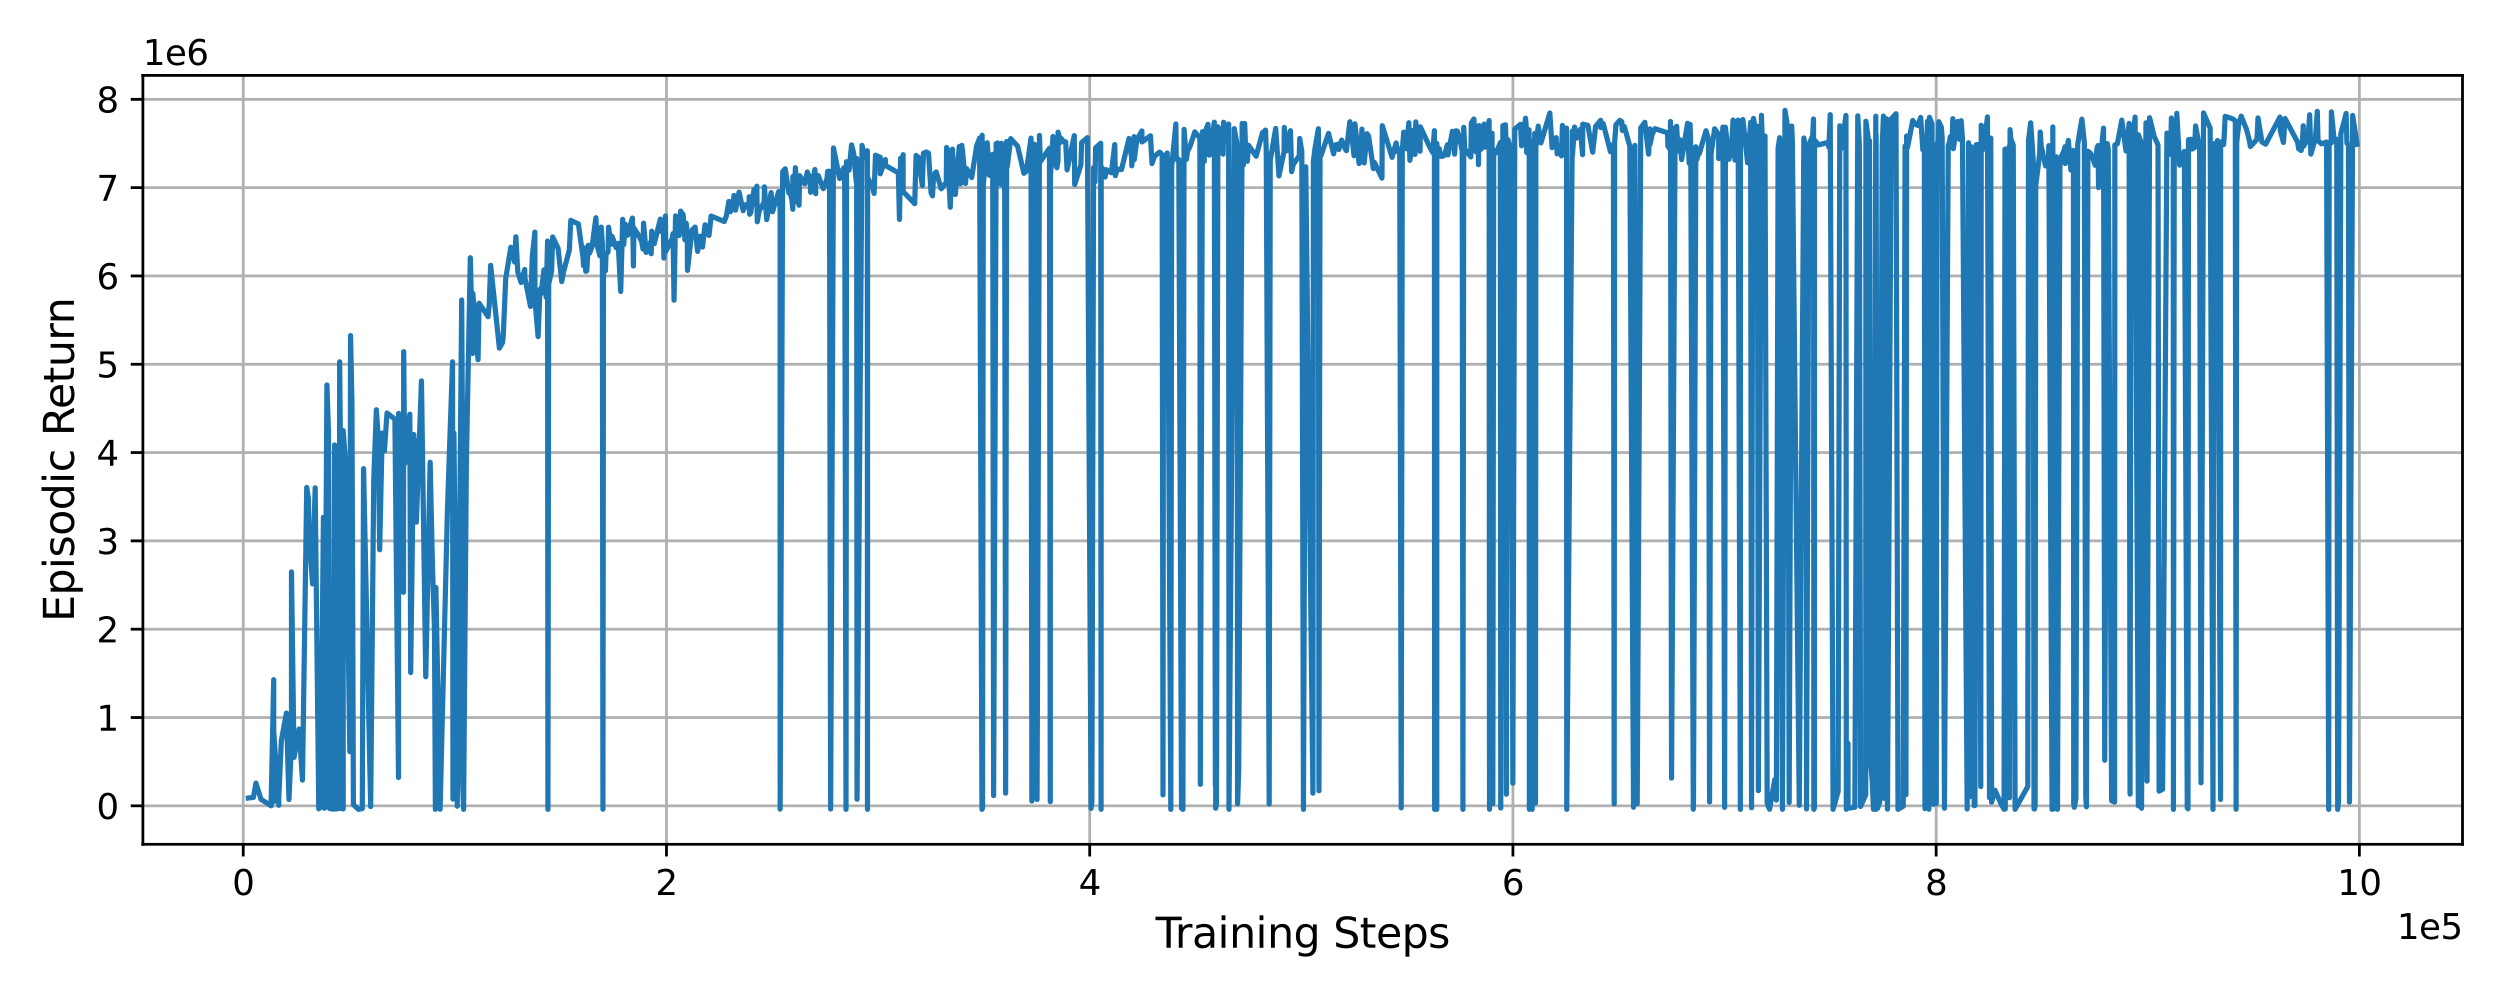 <?xml version="1.0" encoding="utf-8" standalone="no"?>
<!DOCTYPE svg PUBLIC "-//W3C//DTD SVG 1.1//EN"
  "http://www.w3.org/Graphics/SVG/1.1/DTD/svg11.dtd">
<svg xmlns:xlink="http://www.w3.org/1999/xlink" width="720pt" height="288pt" viewBox="0 0 720 288" xmlns="http://www.w3.org/2000/svg" version="1.1">
 <defs>
  <style type="text/css">*{stroke-linejoin: round; stroke-linecap: butt}</style>
 </defs>
 <g id="figure_1">
  <g id="patch_1">
   <path d="M 0 288 
L 720 288 
L 720 0 
L 0 0 
z
" style="fill: #ffffff"/>
  </g>
  <g id="axes_1">
   <g id="patch_2">
    <path d="M 41.15 243.16 
L 709.2 243.16 
L 709.2 21.72 
L 41.15 21.72 
z
" style="fill: #ffffff"/>
   </g>
   <g id="matplotlib.axis_1">
    <g id="xtick_1">
     <g id="line2d_1">
      <path d="M 70.053 243.16 
L 70.053 21.72 
" clip-path="url(#pa8c08e2093)" style="fill: none; stroke: #b0b0b0; stroke-width: 0.8; stroke-linecap: square"/>
     </g>
     <g id="line2d_2">
      <defs>
       <path id="m825878f107" d="M 0 0 
L 0 3.5 
" style="stroke: #000000; stroke-width: 0.8"/>
      </defs>
      <g>
       <use xlink:href="#m825878f107" x="70.053" y="243.16" style="stroke: #000000; stroke-width: 0.8"/>
      </g>
     </g>
     <g id="text_1">
      <!-- 0 -->
      <g transform="translate(66.872 257.758) scale(0.1 -0.1)">
       <defs>
        <path id="DejaVuSans-30" d="M 2034 4250 
Q 1547 4250 1301 3770 
Q 1056 3291 1056 2328 
Q 1056 1369 1301 889 
Q 1547 409 2034 409 
Q 2525 409 2770 889 
Q 3016 1369 3016 2328 
Q 3016 3291 2770 3770 
Q 2525 4250 2034 4250 
z
M 2034 4750 
Q 2819 4750 3233 4129 
Q 3647 3509 3647 2328 
Q 3647 1150 3233 529 
Q 2819 -91 2034 -91 
Q 1250 -91 836 529 
Q 422 1150 422 2328 
Q 422 3509 836 4129 
Q 1250 4750 2034 4750 
z
" transform="scale(0.016)"/>
       </defs>
       <use xlink:href="#DejaVuSans-30"/>
      </g>
     </g>
    </g>
    <g id="xtick_2">
     <g id="line2d_3">
      <path d="M 191.943 243.16 
L 191.943 21.72 
" clip-path="url(#pa8c08e2093)" style="fill: none; stroke: #b0b0b0; stroke-width: 0.8; stroke-linecap: square"/>
     </g>
     <g id="line2d_4">
      <g>
       <use xlink:href="#m825878f107" x="191.943" y="243.16" style="stroke: #000000; stroke-width: 0.8"/>
      </g>
     </g>
     <g id="text_2">
      <!-- 2 -->
      <g transform="translate(188.761 257.758) scale(0.1 -0.1)">
       <defs>
        <path id="DejaVuSans-32" d="M 1228 531 
L 3431 531 
L 3431 0 
L 469 0 
L 469 531 
Q 828 903 1448 1529 
Q 2069 2156 2228 2338 
Q 2531 2678 2651 2914 
Q 2772 3150 2772 3378 
Q 2772 3750 2511 3984 
Q 2250 4219 1831 4219 
Q 1534 4219 1204 4116 
Q 875 4013 500 3803 
L 500 4441 
Q 881 4594 1212 4672 
Q 1544 4750 1819 4750 
Q 2544 4750 2975 4387 
Q 3406 4025 3406 3419 
Q 3406 3131 3298 2873 
Q 3191 2616 2906 2266 
Q 2828 2175 2409 1742 
Q 1991 1309 1228 531 
z
" transform="scale(0.016)"/>
       </defs>
       <use xlink:href="#DejaVuSans-32"/>
      </g>
     </g>
    </g>
    <g id="xtick_3">
     <g id="line2d_5">
      <path d="M 313.832 243.16 
L 313.832 21.72 
" clip-path="url(#pa8c08e2093)" style="fill: none; stroke: #b0b0b0; stroke-width: 0.8; stroke-linecap: square"/>
     </g>
     <g id="line2d_6">
      <g>
       <use xlink:href="#m825878f107" x="313.832" y="243.16" style="stroke: #000000; stroke-width: 0.8"/>
      </g>
     </g>
     <g id="text_3">
      <!-- 4 -->
      <g transform="translate(310.651 257.758) scale(0.1 -0.1)">
       <defs>
        <path id="DejaVuSans-34" d="M 2419 4116 
L 825 1625 
L 2419 1625 
L 2419 4116 
z
M 2253 4666 
L 3047 4666 
L 3047 1625 
L 3713 1625 
L 3713 1100 
L 3047 1100 
L 3047 0 
L 2419 0 
L 2419 1100 
L 313 1100 
L 313 1709 
L 2253 4666 
z
" transform="scale(0.016)"/>
       </defs>
       <use xlink:href="#DejaVuSans-34"/>
      </g>
     </g>
    </g>
    <g id="xtick_4">
     <g id="line2d_7">
      <path d="M 435.721 243.16 
L 435.721 21.72 
" clip-path="url(#pa8c08e2093)" style="fill: none; stroke: #b0b0b0; stroke-width: 0.8; stroke-linecap: square"/>
     </g>
     <g id="line2d_8">
      <g>
       <use xlink:href="#m825878f107" x="435.721" y="243.16" style="stroke: #000000; stroke-width: 0.8"/>
      </g>
     </g>
     <g id="text_4">
      <!-- 6 -->
      <g transform="translate(432.54 257.758) scale(0.1 -0.1)">
       <defs>
        <path id="DejaVuSans-36" d="M 2113 2584 
Q 1688 2584 1439 2293 
Q 1191 2003 1191 1497 
Q 1191 994 1439 701 
Q 1688 409 2113 409 
Q 2538 409 2786 701 
Q 3034 994 3034 1497 
Q 3034 2003 2786 2293 
Q 2538 2584 2113 2584 
z
M 3366 4563 
L 3366 3988 
Q 3128 4100 2886 4159 
Q 2644 4219 2406 4219 
Q 1781 4219 1451 3797 
Q 1122 3375 1075 2522 
Q 1259 2794 1537 2939 
Q 1816 3084 2150 3084 
Q 2853 3084 3261 2657 
Q 3669 2231 3669 1497 
Q 3669 778 3244 343 
Q 2819 -91 2113 -91 
Q 1303 -91 875 529 
Q 447 1150 447 2328 
Q 447 3434 972 4092 
Q 1497 4750 2381 4750 
Q 2619 4750 2861 4703 
Q 3103 4656 3366 4563 
z
" transform="scale(0.016)"/>
       </defs>
       <use xlink:href="#DejaVuSans-36"/>
      </g>
     </g>
    </g>
    <g id="xtick_5">
     <g id="line2d_9">
      <path d="M 557.61 243.16 
L 557.61 21.72 
" clip-path="url(#pa8c08e2093)" style="fill: none; stroke: #b0b0b0; stroke-width: 0.8; stroke-linecap: square"/>
     </g>
     <g id="line2d_10">
      <g>
       <use xlink:href="#m825878f107" x="557.61" y="243.16" style="stroke: #000000; stroke-width: 0.8"/>
      </g>
     </g>
     <g id="text_5">
      <!-- 8 -->
      <g transform="translate(554.429 257.758) scale(0.1 -0.1)">
       <defs>
        <path id="DejaVuSans-38" d="M 2034 2216 
Q 1584 2216 1326 1975 
Q 1069 1734 1069 1313 
Q 1069 891 1326 650 
Q 1584 409 2034 409 
Q 2484 409 2743 651 
Q 3003 894 3003 1313 
Q 3003 1734 2745 1975 
Q 2488 2216 2034 2216 
z
M 1403 2484 
Q 997 2584 770 2862 
Q 544 3141 544 3541 
Q 544 4100 942 4425 
Q 1341 4750 2034 4750 
Q 2731 4750 3128 4425 
Q 3525 4100 3525 3541 
Q 3525 3141 3298 2862 
Q 3072 2584 2669 2484 
Q 3125 2378 3379 2068 
Q 3634 1759 3634 1313 
Q 3634 634 3220 271 
Q 2806 -91 2034 -91 
Q 1263 -91 848 271 
Q 434 634 434 1313 
Q 434 1759 690 2068 
Q 947 2378 1403 2484 
z
M 1172 3481 
Q 1172 3119 1398 2916 
Q 1625 2713 2034 2713 
Q 2441 2713 2670 2916 
Q 2900 3119 2900 3481 
Q 2900 3844 2670 4047 
Q 2441 4250 2034 4250 
Q 1625 4250 1398 4047 
Q 1172 3844 1172 3481 
z
" transform="scale(0.016)"/>
       </defs>
       <use xlink:href="#DejaVuSans-38"/>
      </g>
     </g>
    </g>
    <g id="xtick_6">
     <g id="line2d_11">
      <path d="M 679.5 243.16 
L 679.5 21.72 
" clip-path="url(#pa8c08e2093)" style="fill: none; stroke: #b0b0b0; stroke-width: 0.8; stroke-linecap: square"/>
     </g>
     <g id="line2d_12">
      <g>
       <use xlink:href="#m825878f107" x="679.5" y="243.16" style="stroke: #000000; stroke-width: 0.8"/>
      </g>
     </g>
     <g id="text_6">
      <!-- 10 -->
      <g transform="translate(673.137 257.758) scale(0.1 -0.1)">
       <defs>
        <path id="DejaVuSans-31" d="M 794 531 
L 1825 531 
L 1825 4091 
L 703 3866 
L 703 4441 
L 1819 4666 
L 2450 4666 
L 2450 531 
L 3481 531 
L 3481 0 
L 794 0 
L 794 531 
z
" transform="scale(0.016)"/>
       </defs>
       <use xlink:href="#DejaVuSans-31"/>
       <use xlink:href="#DejaVuSans-30" x="63.623"/>
      </g>
     </g>
    </g>
    <g id="text_7">
     <!-- Training Steps -->
     <g transform="translate(332.809 272.956) scale(0.12 -0.12)">
      <defs>
       <path id="DejaVuSans-54" d="M -19 4666 
L 3928 4666 
L 3928 4134 
L 2272 4134 
L 2272 0 
L 1638 0 
L 1638 4134 
L -19 4134 
L -19 4666 
z
" transform="scale(0.016)"/>
       <path id="DejaVuSans-72" d="M 2631 2963 
Q 2534 3019 2420 3045 
Q 2306 3072 2169 3072 
Q 1681 3072 1420 2755 
Q 1159 2438 1159 1844 
L 1159 0 
L 581 0 
L 581 3500 
L 1159 3500 
L 1159 2956 
Q 1341 3275 1631 3429 
Q 1922 3584 2338 3584 
Q 2397 3584 2469 3576 
Q 2541 3569 2628 3553 
L 2631 2963 
z
" transform="scale(0.016)"/>
       <path id="DejaVuSans-61" d="M 2194 1759 
Q 1497 1759 1228 1600 
Q 959 1441 959 1056 
Q 959 750 1161 570 
Q 1363 391 1709 391 
Q 2188 391 2477 730 
Q 2766 1069 2766 1631 
L 2766 1759 
L 2194 1759 
z
M 3341 1997 
L 3341 0 
L 2766 0 
L 2766 531 
Q 2569 213 2275 61 
Q 1981 -91 1556 -91 
Q 1019 -91 701 211 
Q 384 513 384 1019 
Q 384 1609 779 1909 
Q 1175 2209 1959 2209 
L 2766 2209 
L 2766 2266 
Q 2766 2663 2505 2880 
Q 2244 3097 1772 3097 
Q 1472 3097 1187 3025 
Q 903 2953 641 2809 
L 641 3341 
Q 956 3463 1253 3523 
Q 1550 3584 1831 3584 
Q 2591 3584 2966 3190 
Q 3341 2797 3341 1997 
z
" transform="scale(0.016)"/>
       <path id="DejaVuSans-69" d="M 603 3500 
L 1178 3500 
L 1178 0 
L 603 0 
L 603 3500 
z
M 603 4863 
L 1178 4863 
L 1178 4134 
L 603 4134 
L 603 4863 
z
" transform="scale(0.016)"/>
       <path id="DejaVuSans-6e" d="M 3513 2113 
L 3513 0 
L 2938 0 
L 2938 2094 
Q 2938 2591 2744 2837 
Q 2550 3084 2163 3084 
Q 1697 3084 1428 2787 
Q 1159 2491 1159 1978 
L 1159 0 
L 581 0 
L 581 3500 
L 1159 3500 
L 1159 2956 
Q 1366 3272 1645 3428 
Q 1925 3584 2291 3584 
Q 2894 3584 3203 3211 
Q 3513 2838 3513 2113 
z
" transform="scale(0.016)"/>
       <path id="DejaVuSans-67" d="M 2906 1791 
Q 2906 2416 2648 2759 
Q 2391 3103 1925 3103 
Q 1463 3103 1205 2759 
Q 947 2416 947 1791 
Q 947 1169 1205 825 
Q 1463 481 1925 481 
Q 2391 481 2648 825 
Q 2906 1169 2906 1791 
z
M 3481 434 
Q 3481 -459 3084 -895 
Q 2688 -1331 1869 -1331 
Q 1566 -1331 1297 -1286 
Q 1028 -1241 775 -1147 
L 775 -588 
Q 1028 -725 1275 -790 
Q 1522 -856 1778 -856 
Q 2344 -856 2625 -561 
Q 2906 -266 2906 331 
L 2906 616 
Q 2728 306 2450 153 
Q 2172 0 1784 0 
Q 1141 0 747 490 
Q 353 981 353 1791 
Q 353 2603 747 3093 
Q 1141 3584 1784 3584 
Q 2172 3584 2450 3431 
Q 2728 3278 2906 2969 
L 2906 3500 
L 3481 3500 
L 3481 434 
z
" transform="scale(0.016)"/>
       <path id="DejaVuSans-20" transform="scale(0.016)"/>
       <path id="DejaVuSans-53" d="M 3425 4513 
L 3425 3897 
Q 3066 4069 2747 4153 
Q 2428 4238 2131 4238 
Q 1616 4238 1336 4038 
Q 1056 3838 1056 3469 
Q 1056 3159 1242 3001 
Q 1428 2844 1947 2747 
L 2328 2669 
Q 3034 2534 3370 2195 
Q 3706 1856 3706 1288 
Q 3706 609 3251 259 
Q 2797 -91 1919 -91 
Q 1588 -91 1214 -16 
Q 841 59 441 206 
L 441 856 
Q 825 641 1194 531 
Q 1563 422 1919 422 
Q 2459 422 2753 634 
Q 3047 847 3047 1241 
Q 3047 1584 2836 1778 
Q 2625 1972 2144 2069 
L 1759 2144 
Q 1053 2284 737 2584 
Q 422 2884 422 3419 
Q 422 4038 858 4394 
Q 1294 4750 2059 4750 
Q 2388 4750 2728 4690 
Q 3069 4631 3425 4513 
z
" transform="scale(0.016)"/>
       <path id="DejaVuSans-74" d="M 1172 4494 
L 1172 3500 
L 2356 3500 
L 2356 3053 
L 1172 3053 
L 1172 1153 
Q 1172 725 1289 603 
Q 1406 481 1766 481 
L 2356 481 
L 2356 0 
L 1766 0 
Q 1100 0 847 248 
Q 594 497 594 1153 
L 594 3053 
L 172 3053 
L 172 3500 
L 594 3500 
L 594 4494 
L 1172 4494 
z
" transform="scale(0.016)"/>
       <path id="DejaVuSans-65" d="M 3597 1894 
L 3597 1613 
L 953 1613 
Q 991 1019 1311 708 
Q 1631 397 2203 397 
Q 2534 397 2845 478 
Q 3156 559 3463 722 
L 3463 178 
Q 3153 47 2828 -22 
Q 2503 -91 2169 -91 
Q 1331 -91 842 396 
Q 353 884 353 1716 
Q 353 2575 817 3079 
Q 1281 3584 2069 3584 
Q 2775 3584 3186 3129 
Q 3597 2675 3597 1894 
z
M 3022 2063 
Q 3016 2534 2758 2815 
Q 2500 3097 2075 3097 
Q 1594 3097 1305 2825 
Q 1016 2553 972 2059 
L 3022 2063 
z
" transform="scale(0.016)"/>
       <path id="DejaVuSans-70" d="M 1159 525 
L 1159 -1331 
L 581 -1331 
L 581 3500 
L 1159 3500 
L 1159 2969 
Q 1341 3281 1617 3432 
Q 1894 3584 2278 3584 
Q 2916 3584 3314 3078 
Q 3713 2572 3713 1747 
Q 3713 922 3314 415 
Q 2916 -91 2278 -91 
Q 1894 -91 1617 61 
Q 1341 213 1159 525 
z
M 3116 1747 
Q 3116 2381 2855 2742 
Q 2594 3103 2138 3103 
Q 1681 3103 1420 2742 
Q 1159 2381 1159 1747 
Q 1159 1113 1420 752 
Q 1681 391 2138 391 
Q 2594 391 2855 752 
Q 3116 1113 3116 1747 
z
" transform="scale(0.016)"/>
       <path id="DejaVuSans-73" d="M 2834 3397 
L 2834 2853 
Q 2591 2978 2328 3040 
Q 2066 3103 1784 3103 
Q 1356 3103 1142 2972 
Q 928 2841 928 2578 
Q 928 2378 1081 2264 
Q 1234 2150 1697 2047 
L 1894 2003 
Q 2506 1872 2764 1633 
Q 3022 1394 3022 966 
Q 3022 478 2636 193 
Q 2250 -91 1575 -91 
Q 1294 -91 989 -36 
Q 684 19 347 128 
L 347 722 
Q 666 556 975 473 
Q 1284 391 1588 391 
Q 1994 391 2212 530 
Q 2431 669 2431 922 
Q 2431 1156 2273 1281 
Q 2116 1406 1581 1522 
L 1381 1569 
Q 847 1681 609 1914 
Q 372 2147 372 2553 
Q 372 3047 722 3315 
Q 1072 3584 1716 3584 
Q 2034 3584 2315 3537 
Q 2597 3491 2834 3397 
z
" transform="scale(0.016)"/>
      </defs>
      <use xlink:href="#DejaVuSans-54"/>
      <use xlink:href="#DejaVuSans-72" x="46.334"/>
      <use xlink:href="#DejaVuSans-61" x="87.447"/>
      <use xlink:href="#DejaVuSans-69" x="148.727"/>
      <use xlink:href="#DejaVuSans-6e" x="176.51"/>
      <use xlink:href="#DejaVuSans-69" x="239.889"/>
      <use xlink:href="#DejaVuSans-6e" x="267.672"/>
      <use xlink:href="#DejaVuSans-67" x="331.051"/>
      <use xlink:href="#DejaVuSans-20" x="394.527"/>
      <use xlink:href="#DejaVuSans-53" x="426.314"/>
      <use xlink:href="#DejaVuSans-74" x="489.791"/>
      <use xlink:href="#DejaVuSans-65" x="529"/>
      <use xlink:href="#DejaVuSans-70" x="590.523"/>
      <use xlink:href="#DejaVuSans-73" x="654"/>
     </g>
    </g>
    <g id="text_8">
     <!-- 1e5 -->
     <g transform="translate(690.322 270.437) scale(0.1 -0.1)">
      <defs>
       <path id="DejaVuSans-35" d="M 691 4666 
L 3169 4666 
L 3169 4134 
L 1269 4134 
L 1269 2991 
Q 1406 3038 1543 3061 
Q 1681 3084 1819 3084 
Q 2600 3084 3056 2656 
Q 3513 2228 3513 1497 
Q 3513 744 3044 326 
Q 2575 -91 1722 -91 
Q 1428 -91 1123 -41 
Q 819 9 494 109 
L 494 744 
Q 775 591 1075 516 
Q 1375 441 1709 441 
Q 2250 441 2565 725 
Q 2881 1009 2881 1497 
Q 2881 1984 2565 2268 
Q 2250 2553 1709 2553 
Q 1456 2553 1204 2497 
Q 953 2441 691 2322 
L 691 4666 
z
" transform="scale(0.016)"/>
      </defs>
      <use xlink:href="#DejaVuSans-31"/>
      <use xlink:href="#DejaVuSans-65" x="63.623"/>
      <use xlink:href="#DejaVuSans-35" x="125.146"/>
     </g>
    </g>
   </g>
   <g id="matplotlib.axis_2">
    <g id="ytick_1">
     <g id="line2d_13">
      <path d="M 41.15 232.077 
L 709.2 232.077 
" clip-path="url(#pa8c08e2093)" style="fill: none; stroke: #b0b0b0; stroke-width: 0.8; stroke-linecap: square"/>
     </g>
     <g id="line2d_14">
      <defs>
       <path id="mabbf52833c" d="M 0 0 
L -3.5 0 
" style="stroke: #000000; stroke-width: 0.8"/>
      </defs>
      <g>
       <use xlink:href="#mabbf52833c" x="41.15" y="232.077" style="stroke: #000000; stroke-width: 0.8"/>
      </g>
     </g>
     <g id="text_9">
      <!-- 0 -->
      <g transform="translate(27.788 235.877) scale(0.1 -0.1)">
       <use xlink:href="#DejaVuSans-30"/>
      </g>
     </g>
    </g>
    <g id="ytick_2">
     <g id="line2d_15">
      <path d="M 41.15 206.643 
L 709.2 206.643 
" clip-path="url(#pa8c08e2093)" style="fill: none; stroke: #b0b0b0; stroke-width: 0.8; stroke-linecap: square"/>
     </g>
     <g id="line2d_16">
      <g>
       <use xlink:href="#mabbf52833c" x="41.15" y="206.643" style="stroke: #000000; stroke-width: 0.8"/>
      </g>
     </g>
     <g id="text_10">
      <!-- 1 -->
      <g transform="translate(27.788 210.442) scale(0.1 -0.1)">
       <use xlink:href="#DejaVuSans-31"/>
      </g>
     </g>
    </g>
    <g id="ytick_3">
     <g id="line2d_17">
      <path d="M 41.15 181.209 
L 709.2 181.209 
" clip-path="url(#pa8c08e2093)" style="fill: none; stroke: #b0b0b0; stroke-width: 0.8; stroke-linecap: square"/>
     </g>
     <g id="line2d_18">
      <g>
       <use xlink:href="#mabbf52833c" x="41.15" y="181.209" style="stroke: #000000; stroke-width: 0.8"/>
      </g>
     </g>
     <g id="text_11">
      <!-- 2 -->
      <g transform="translate(27.788 185.008) scale(0.1 -0.1)">
       <use xlink:href="#DejaVuSans-32"/>
      </g>
     </g>
    </g>
    <g id="ytick_4">
     <g id="line2d_19">
      <path d="M 41.15 155.774 
L 709.2 155.774 
" clip-path="url(#pa8c08e2093)" style="fill: none; stroke: #b0b0b0; stroke-width: 0.8; stroke-linecap: square"/>
     </g>
     <g id="line2d_20">
      <g>
       <use xlink:href="#mabbf52833c" x="41.15" y="155.774" style="stroke: #000000; stroke-width: 0.8"/>
      </g>
     </g>
     <g id="text_12">
      <!-- 3 -->
      <g transform="translate(27.788 159.573) scale(0.1 -0.1)">
       <defs>
        <path id="DejaVuSans-33" d="M 2597 2516 
Q 3050 2419 3304 2112 
Q 3559 1806 3559 1356 
Q 3559 666 3084 287 
Q 2609 -91 1734 -91 
Q 1441 -91 1130 -33 
Q 819 25 488 141 
L 488 750 
Q 750 597 1062 519 
Q 1375 441 1716 441 
Q 2309 441 2620 675 
Q 2931 909 2931 1356 
Q 2931 1769 2642 2001 
Q 2353 2234 1838 2234 
L 1294 2234 
L 1294 2753 
L 1863 2753 
Q 2328 2753 2575 2939 
Q 2822 3125 2822 3475 
Q 2822 3834 2567 4026 
Q 2313 4219 1838 4219 
Q 1578 4219 1281 4162 
Q 984 4106 628 3988 
L 628 4550 
Q 988 4650 1302 4700 
Q 1616 4750 1894 4750 
Q 2613 4750 3031 4423 
Q 3450 4097 3450 3541 
Q 3450 3153 3228 2886 
Q 3006 2619 2597 2516 
z
" transform="scale(0.016)"/>
       </defs>
       <use xlink:href="#DejaVuSans-33"/>
      </g>
     </g>
    </g>
    <g id="ytick_5">
     <g id="line2d_21">
      <path d="M 41.15 130.34 
L 709.2 130.34 
" clip-path="url(#pa8c08e2093)" style="fill: none; stroke: #b0b0b0; stroke-width: 0.8; stroke-linecap: square"/>
     </g>
     <g id="line2d_22">
      <g>
       <use xlink:href="#mabbf52833c" x="41.15" y="130.34" style="stroke: #000000; stroke-width: 0.8"/>
      </g>
     </g>
     <g id="text_13">
      <!-- 4 -->
      <g transform="translate(27.788 134.139) scale(0.1 -0.1)">
       <use xlink:href="#DejaVuSans-34"/>
      </g>
     </g>
    </g>
    <g id="ytick_6">
     <g id="line2d_23">
      <path d="M 41.15 104.905 
L 709.2 104.905 
" clip-path="url(#pa8c08e2093)" style="fill: none; stroke: #b0b0b0; stroke-width: 0.8; stroke-linecap: square"/>
     </g>
     <g id="line2d_24">
      <g>
       <use xlink:href="#mabbf52833c" x="41.15" y="104.905" style="stroke: #000000; stroke-width: 0.8"/>
      </g>
     </g>
     <g id="text_14">
      <!-- 5 -->
      <g transform="translate(27.788 108.704) scale(0.1 -0.1)">
       <use xlink:href="#DejaVuSans-35"/>
      </g>
     </g>
    </g>
    <g id="ytick_7">
     <g id="line2d_25">
      <path d="M 41.15 79.471 
L 709.2 79.471 
" clip-path="url(#pa8c08e2093)" style="fill: none; stroke: #b0b0b0; stroke-width: 0.8; stroke-linecap: square"/>
     </g>
     <g id="line2d_26">
      <g>
       <use xlink:href="#mabbf52833c" x="41.15" y="79.471" style="stroke: #000000; stroke-width: 0.8"/>
      </g>
     </g>
     <g id="text_15">
      <!-- 6 -->
      <g transform="translate(27.788 83.27) scale(0.1 -0.1)">
       <use xlink:href="#DejaVuSans-36"/>
      </g>
     </g>
    </g>
    <g id="ytick_8">
     <g id="line2d_27">
      <path d="M 41.15 54.036 
L 709.2 54.036 
" clip-path="url(#pa8c08e2093)" style="fill: none; stroke: #b0b0b0; stroke-width: 0.8; stroke-linecap: square"/>
     </g>
     <g id="line2d_28">
      <g>
       <use xlink:href="#mabbf52833c" x="41.15" y="54.036" style="stroke: #000000; stroke-width: 0.8"/>
      </g>
     </g>
     <g id="text_16">
      <!-- 7 -->
      <g transform="translate(27.788 57.835) scale(0.1 -0.1)">
       <defs>
        <path id="DejaVuSans-37" d="M 525 4666 
L 3525 4666 
L 3525 4397 
L 1831 0 
L 1172 0 
L 2766 4134 
L 525 4134 
L 525 4666 
z
" transform="scale(0.016)"/>
       </defs>
       <use xlink:href="#DejaVuSans-37"/>
      </g>
     </g>
    </g>
    <g id="ytick_9">
     <g id="line2d_29">
      <path d="M 41.15 28.602 
L 709.2 28.602 
" clip-path="url(#pa8c08e2093)" style="fill: none; stroke: #b0b0b0; stroke-width: 0.8; stroke-linecap: square"/>
     </g>
     <g id="line2d_30">
      <g>
       <use xlink:href="#mabbf52833c" x="41.15" y="28.602" style="stroke: #000000; stroke-width: 0.8"/>
      </g>
     </g>
     <g id="text_17">
      <!-- 8 -->
      <g transform="translate(27.788 32.401) scale(0.1 -0.1)">
       <use xlink:href="#DejaVuSans-38"/>
      </g>
     </g>
    </g>
    <g id="text_18">
     <!-- Episodic Return -->
     <g transform="translate(21.292 179.096) rotate(-90) scale(0.12 -0.12)">
      <defs>
       <path id="DejaVuSans-45" d="M 628 4666 
L 3578 4666 
L 3578 4134 
L 1259 4134 
L 1259 2753 
L 3481 2753 
L 3481 2222 
L 1259 2222 
L 1259 531 
L 3634 531 
L 3634 0 
L 628 0 
L 628 4666 
z
" transform="scale(0.016)"/>
       <path id="DejaVuSans-6f" d="M 1959 3097 
Q 1497 3097 1228 2736 
Q 959 2375 959 1747 
Q 959 1119 1226 758 
Q 1494 397 1959 397 
Q 2419 397 2687 759 
Q 2956 1122 2956 1747 
Q 2956 2369 2687 2733 
Q 2419 3097 1959 3097 
z
M 1959 3584 
Q 2709 3584 3137 3096 
Q 3566 2609 3566 1747 
Q 3566 888 3137 398 
Q 2709 -91 1959 -91 
Q 1206 -91 779 398 
Q 353 888 353 1747 
Q 353 2609 779 3096 
Q 1206 3584 1959 3584 
z
" transform="scale(0.016)"/>
       <path id="DejaVuSans-64" d="M 2906 2969 
L 2906 4863 
L 3481 4863 
L 3481 0 
L 2906 0 
L 2906 525 
Q 2725 213 2448 61 
Q 2172 -91 1784 -91 
Q 1150 -91 751 415 
Q 353 922 353 1747 
Q 353 2572 751 3078 
Q 1150 3584 1784 3584 
Q 2172 3584 2448 3432 
Q 2725 3281 2906 2969 
z
M 947 1747 
Q 947 1113 1208 752 
Q 1469 391 1925 391 
Q 2381 391 2643 752 
Q 2906 1113 2906 1747 
Q 2906 2381 2643 2742 
Q 2381 3103 1925 3103 
Q 1469 3103 1208 2742 
Q 947 2381 947 1747 
z
" transform="scale(0.016)"/>
       <path id="DejaVuSans-63" d="M 3122 3366 
L 3122 2828 
Q 2878 2963 2633 3030 
Q 2388 3097 2138 3097 
Q 1578 3097 1268 2742 
Q 959 2388 959 1747 
Q 959 1106 1268 751 
Q 1578 397 2138 397 
Q 2388 397 2633 464 
Q 2878 531 3122 666 
L 3122 134 
Q 2881 22 2623 -34 
Q 2366 -91 2075 -91 
Q 1284 -91 818 406 
Q 353 903 353 1747 
Q 353 2603 823 3093 
Q 1294 3584 2113 3584 
Q 2378 3584 2631 3529 
Q 2884 3475 3122 3366 
z
" transform="scale(0.016)"/>
       <path id="DejaVuSans-52" d="M 2841 2188 
Q 3044 2119 3236 1894 
Q 3428 1669 3622 1275 
L 4263 0 
L 3584 0 
L 2988 1197 
Q 2756 1666 2539 1819 
Q 2322 1972 1947 1972 
L 1259 1972 
L 1259 0 
L 628 0 
L 628 4666 
L 2053 4666 
Q 2853 4666 3247 4331 
Q 3641 3997 3641 3322 
Q 3641 2881 3436 2590 
Q 3231 2300 2841 2188 
z
M 1259 4147 
L 1259 2491 
L 2053 2491 
Q 2509 2491 2742 2702 
Q 2975 2913 2975 3322 
Q 2975 3731 2742 3939 
Q 2509 4147 2053 4147 
L 1259 4147 
z
" transform="scale(0.016)"/>
       <path id="DejaVuSans-75" d="M 544 1381 
L 544 3500 
L 1119 3500 
L 1119 1403 
Q 1119 906 1312 657 
Q 1506 409 1894 409 
Q 2359 409 2629 706 
Q 2900 1003 2900 1516 
L 2900 3500 
L 3475 3500 
L 3475 0 
L 2900 0 
L 2900 538 
Q 2691 219 2414 64 
Q 2138 -91 1772 -91 
Q 1169 -91 856 284 
Q 544 659 544 1381 
z
M 1991 3584 
L 1991 3584 
z
" transform="scale(0.016)"/>
      </defs>
      <use xlink:href="#DejaVuSans-45"/>
      <use xlink:href="#DejaVuSans-70" x="63.184"/>
      <use xlink:href="#DejaVuSans-69" x="126.66"/>
      <use xlink:href="#DejaVuSans-73" x="154.443"/>
      <use xlink:href="#DejaVuSans-6f" x="206.543"/>
      <use xlink:href="#DejaVuSans-64" x="267.725"/>
      <use xlink:href="#DejaVuSans-69" x="331.201"/>
      <use xlink:href="#DejaVuSans-63" x="358.984"/>
      <use xlink:href="#DejaVuSans-20" x="413.965"/>
      <use xlink:href="#DejaVuSans-52" x="445.752"/>
      <use xlink:href="#DejaVuSans-65" x="510.734"/>
      <use xlink:href="#DejaVuSans-74" x="572.258"/>
      <use xlink:href="#DejaVuSans-75" x="611.467"/>
      <use xlink:href="#DejaVuSans-72" x="674.846"/>
      <use xlink:href="#DejaVuSans-6e" x="714.209"/>
     </g>
    </g>
    <g id="text_19">
     <!-- 1e6 -->
     <g transform="translate(41.15 18.72) scale(0.1 -0.1)">
      <use xlink:href="#DejaVuSans-31"/>
      <use xlink:href="#DejaVuSans-65" x="63.623"/>
      <use xlink:href="#DejaVuSans-36" x="125.146"/>
     </g>
    </g>
   </g>
   <g id="line2d_31">
    <path d="M 71.516 229.827 
L 72.979 229.661 
L 73.71 225.529 
L 75.173 230.209 
L 78.098 232.059 
L 78.098 230.54 
L 78.829 195.759 
L 78.829 230.904 
L 78.829 210.609 
L 80.292 231.922 
L 80.292 229.763 
L 81.023 213.341 
L 82.486 205.365 
L 83.217 230.266 
L 83.949 213.802 
L 83.949 164.72 
L 84.68 218.122 
L 86.143 209.966 
L 87.113 224.676 
L 88.337 140.387 
L 88.814 143.623 
L 89.051 153.949 
L 90.002 168.138 
L 90.77 140.49 
L 91.803 232.928 
L 92.315 232.513 
L 93.144 148.988 
L 93.341 152.26 
L 93.419 232.771 
L 94.151 110.873 
L 94.607 124.637 
L 94.897 232.843 
L 96.042 233.046 
L 96.359 128.147 
L 96.649 232.957 
L 97.705 232.83 
L 97.822 104.209 
L 98.112 136.686 
L 98.436 232.853 
L 98.668 232.561 
L 98.841 232.97 
L 98.843 124.029 
L 99.575 134.174 
L 100.745 216.481 
L 100.957 96.654 
L 101.359 115.947 
L 101.776 231.745 
L 103.244 233.089 
L 104.343 232.87 
L 104.706 134.971 
L 106.752 232.288 
L 107.632 138.405 
L 108.395 118.007 
L 108.946 126.224 
L 109.343 158.331 
L 110.074 124.756 
L 110.716 129.83 
L 111.459 118.955 
L 113.731 120.697 
L 114.772 223.918 
L 114.796 119.06 
L 116.203 170.58 
L 116.259 101.303 
L 116.566 133.528 
L 118.029 119.294 
L 118.275 193.684 
L 119.16 125.149 
L 119.184 134.174 
L 119.492 126.707 
L 119.916 150.366 
L 121.378 109.7 
L 122.617 194.903 
L 123.88 133.133 
L 124.547 163.045 
L 125.13 181.343 
L 125.391 233.066 
L 125.537 169.197 
L 126.746 233.058 
L 128.87 146.423 
L 130.332 104.203 
L 130.452 230.134 
L 130.739 124.756 
L 131.688 232.175 
L 132.965 86.406 
L 133.258 138.136 
L 133.275 226.348 
L 133.509 233.088 
L 134.313 133.033 
L 135.452 74.23 
L 136.137 101.796 
L 136.183 84.514 
L 137.677 103.577 
L 137.97 87.333 
L 140.571 91.205 
L 140.895 87.678 
L 141.302 76.408 
L 143.821 100.254 
L 144.735 98.663 
L 144.959 96.328 
L 145.644 80.244 
L 147.107 71.222 
L 148.209 75.464 
L 148.569 68.198 
L 149.123 78.332 
L 150.078 81.366 
L 151.122 77.607 
L 151.134 79.794 
L 152.779 88.24 
L 153.316 73.595 
L 154.047 66.844 
L 154.059 86.411 
L 154.973 96.939 
L 155.522 83.28 
L 155.827 84.594 
L 156.66 77.715 
L 156.985 79.392 
L 157.289 85.589 
L 157.704 69.433 
L 157.799 233.088 
L 158.021 81.814 
L 158.854 78.021 
L 159.179 68.249 
L 160.724 71.522 
L 161.78 81.107 
L 162.187 78.742 
L 163.974 71.961 
L 164.381 63.457 
L 166.575 64.509 
L 167.955 74.453 
L 168.038 76.497 
L 168.362 71.407 
L 168.686 78.133 
L 168.769 72.162 
L 168.991 78.026 
L 169.417 70.637 
L 169.824 72.856 
L 170.556 70.829 
L 171.611 62.706 
L 172.018 70.816 
L 172.75 73.651 
L 173.157 65.418 
L 173.481 70.356 
L 173.644 233.042 
L 173.805 74.859 
L 174.376 77.977 
L 174.537 73.149 
L 175.107 72.592 
L 175.268 65.428 
L 175.999 70.363 
L 176.28 68.065 
L 177.462 71.346 
L 178.033 70.114 
L 178.764 83.935 
L 179.332 63.159 
L 179.656 70.411 
L 180.063 64.552 
L 180.795 67.725 
L 181.526 64.763 
L 182.13 62.798 
L 182.257 66.345 
L 182.421 76.594 
L 182.581 65.712 
L 183.72 67.478 
L 184.775 69.45 
L 185.183 71.743 
L 185.346 64.268 
L 186.077 72.703 
L 186.809 71.705 
L 187.377 69.711 
L 187.54 73.066 
L 187.701 66.576 
L 188.108 70.143 
L 188.432 70.158 
L 190.175 63.107 
L 190.302 66.6 
L 190.906 66.734 
L 191.033 65.935 
L 191.197 74.325 
L 191.638 62.207 
L 191.765 72.356 
L 193.551 68.829 
L 193.832 67.284 
L 194.122 86.452 
L 194.563 62.183 
L 195.014 66.348 
L 195.294 63.371 
L 195.585 67.854 
L 196.026 60.81 
L 196.757 61.867 
L 197.259 69.08 
L 197.615 64.287 
L 197.939 66.926 
L 197.991 77.858 
L 199.078 68.054 
L 199.402 66.156 
L 200.185 65.406 
L 200.916 72.402 
L 201.596 68.045 
L 202.327 71.147 
L 203.059 64.743 
L 203.339 66.445 
L 204.197 67.793 
L 204.802 62.227 
L 208.585 63.795 
L 209.19 62.199 
L 209.921 58.006 
L 210.372 60.959 
L 211.104 59.033 
L 211.384 56.297 
L 211.835 60.525 
L 212.847 55.345 
L 214.029 60.673 
L 214.76 58.938 
L 215.684 60.004 
L 215.772 56.663 
L 215.899 61.708 
L 216.223 61.245 
L 217.147 54.613 
L 217.361 58.711 
L 217.966 53.626 
L 218.093 63.867 
L 218.609 60.813 
L 220.072 58.186 
L 220.16 53.826 
L 220.803 63.255 
L 222.074 55.474 
L 222.481 60.976 
L 224.268 55.184 
L 224.548 57.702 
L 224.675 60.058 
L 224.68 233.018 
L 225.411 49.458 
L 226.142 48.625 
L 227.193 55.588 
L 227.385 54.284 
L 228.117 58.022 
L 228.331 60.285 
L 228.336 50.874 
L 228.656 58.344 
L 229.068 48.305 
L 229.387 53.755 
L 229.579 54.405 
L 230.118 59.099 
L 230.311 50.61 
L 231.773 52.934 
L 232.505 49.533 
L 232.724 50.153 
L 233.236 50.872 
L 233.451 55.391 
L 234.699 48.827 
L 234.913 55.789 
L 234.918 50.963 
L 235.645 50.561 
L 237.107 54.334 
L 237.432 53.688 
L 238.163 51.518 
L 238.356 49.364 
L 238.894 49.31 
L 239.221 232.994 
L 240.038 42.62 
L 241.82 51.416 
L 242.227 49.813 
L 243.06 48.293 
L 243.282 53.72 
L 243.65 233.091 
L 243.792 46.58 
L 244.523 49.012 
L 245.254 41.733 
L 245.844 44.093 
L 246.615 52.429 
L 246.717 45.622 
L 246.827 230.165 
L 248.26 41.882 
L 249.065 45.373 
L 249.796 43.435 
L 249.84 233.087 
L 249.864 51.109 
L 251.327 54.086 
L 251.734 55.715 
L 252.139 44.698 
L 253.516 45.298 
L 253.521 50.052 
L 254.979 45.962 
L 255.064 47.685 
L 258.721 49.766 
L 259.047 63.195 
L 259.367 45.598 
L 259.779 54.049 
L 260.098 44.558 
L 260.103 55.193 
L 263.435 58.645 
L 263.84 44.76 
L 264.486 45.291 
L 265.629 53.456 
L 265.949 44.128 
L 266.765 43.775 
L 267.411 44.106 
L 268.148 55.519 
L 268.555 56.407 
L 268.879 50.446 
L 269.61 49.516 
L 271.073 54.378 
L 272.536 52.502 
L 272.614 42.479 
L 272.848 43.025 
L 273.674 59.682 
L 274.31 42.959 
L 274.73 52.033 
L 275.137 56.01 
L 276.27 42.178 
L 276.599 52.97 
L 277.002 41.871 
L 277.236 43.813 
L 278.062 52.836 
L 278.386 48.584 
L 279.849 51.123 
L 281.261 42.039 
L 282.121 39.781 
L 282.804 233.091 
L 282.852 38.955 
L 282.972 232.739 
L 283.182 53.31 
L 284.315 41.12 
L 284.968 50.491 
L 285.897 44.441 
L 286.163 229.128 
L 286.894 41.352 
L 287.318 41.162 
L 288.301 53.157 
L 288.442 41.277 
L 289.356 54.765 
L 289.625 228.421 
L 289.905 40.746 
L 290.088 47.971 
L 291.087 39.934 
L 293.076 42.118 
L 294.883 49.911 
L 295.614 49.3 
L 296.933 39.779 
L 297.174 230.699 
L 297.906 41.535 
L 298.132 49.224 
L 298.637 42.32 
L 298.671 230.253 
L 299.368 39.016 
L 299.595 46.601 
L 302.245 42.717 
L 302.481 230.863 
L 302.52 50.747 
L 303.259 39.316 
L 303.983 47.379 
L 304.39 48.305 
L 304.714 46.235 
L 304.722 38.072 
L 305.453 40.998 
L 305.675 39.916 
L 306.184 40.64 
L 306.916 40.872 
L 307.316 48.921 
L 309.388 39.069 
L 309.51 53.164 
L 311.296 47.479 
L 311.521 41.024 
L 313.181 39.652 
L 314.229 232.809 
L 314.468 230.78 
L 314.953 48.243 
L 315.36 52.345 
L 315.538 42.583 
L 317.001 41.259 
L 317.111 233.064 
L 317.147 48.066 
L 317.879 48.981 
L 318.286 50.997 
L 318.61 48.864 
L 320.073 49.753 
L 321.05 41.625 
L 321.211 50.599 
L 321.781 48.714 
L 322.998 48.821 
L 325.155 39.883 
L 325.923 45.541 
L 325.965 47.747 
L 326.618 39.374 
L 326.655 46.001 
L 327.427 40.182 
L 328.868 37.714 
L 328.89 40.884 
L 331.328 39.106 
L 331.774 47.114 
L 332.505 45.013 
L 333.968 43.805 
L 334.699 44.563 
L 334.938 228.913 
L 335.106 46.041 
L 336.162 44.058 
L 337.188 233.094 
L 337.442 48.013 
L 338.651 35.71 
L 338.763 45.855 
L 339.494 45.912 
L 340.277 232.79 
L 340.682 233.089 
L 341.008 37.262 
L 341.688 45.883 
L 342.013 43.589 
L 342.744 42.104 
L 344.102 37.981 
L 345.564 39.768 
L 345.696 225.881 
L 346.296 37.932 
L 346.808 46.512 
L 347.027 38.13 
L 347.89 35.815 
L 348.27 44.678 
L 349.723 35.196 
L 350.021 226.071 
L 350.057 47.137 
L 350.118 232.753 
L 350.342 231.366 
L 350.752 36.53 
L 351.074 37.13 
L 352.251 44.392 
L 352.383 35.217 
L 353.268 37.829 
L 353.714 41.009 
L 353.846 35.73 
L 353.95 233.071 
L 355.462 37.047 
L 356.193 41.181 
L 356.315 48.628 
L 356.422 231.486 
L 356.751 221.775 
L 357.736 35.567 
L 358.102 47.509 
L 358.468 35.561 
L 358.833 45.185 
L 359.24 46.45 
L 359.565 41.826 
L 361.759 44.987 
L 363.587 38.255 
L 364.472 37.476 
L 364.684 43.663 
L 365.527 231.532 
L 365.822 46.225 
L 367.397 36.996 
L 368.341 50.657 
L 369.803 43.64 
L 369.869 36.706 
L 370.535 43.42 
L 371.649 37.648 
L 371.997 49.443 
L 372.404 47.466 
L 374.191 44.835 
L 374.313 39.885 
L 374.923 43.668 
L 375.398 233.084 
L 376.061 48.038 
L 378.119 228.428 
L 378.255 46.53 
L 378.701 42.819 
L 379.693 37.074 
L 379.718 46.357 
L 379.864 227.742 
L 380.164 44.001 
L 380.449 44.797 
L 382.619 38.424 
L 384.081 44.308 
L 384.552 41.78 
L 385.283 41.512 
L 385.568 43.054 
L 386.392 40.34 
L 387.477 43.002 
L 387.763 43.398 
L 388.76 35.06 
L 389.491 40.429 
L 389.957 44.855 
L 390.222 35.662 
L 391.419 47.106 
L 391.865 43.316 
L 392.243 37.188 
L 392.882 46.935 
L 393.706 38.504 
L 394.162 39.255 
L 395.522 48.548 
L 395.807 46.763 
L 398.001 51.301 
L 398.094 36.212 
L 400.927 45.314 
L 401.373 43.532 
L 402.104 41.165 
L 402.389 43.663 
L 402.835 42.893 
L 403.121 44.389 
L 403.552 232.662 
L 403.852 43.22 
L 404.283 38.051 
L 405.029 42.849 
L 405.746 35.345 
L 406.046 46.184 
L 406.492 42.929 
L 406.87 37.559 
L 407.509 44.467 
L 407.752 35.116 
L 408.333 39.623 
L 408.971 43.559 
L 409.064 36.547 
L 411.611 42.032 
L 412.628 43.949 
L 413.108 37.637 
L 413.179 233.093 
L 413.359 44.194 
L 413.788 233.094 
L 413.805 41.337 
L 414.091 44.716 
L 414.537 42.854 
L 414.822 44.992 
L 415.268 45.042 
L 415.999 44.751 
L 416.836 41.708 
L 417.016 44.604 
L 418.298 37.826 
L 418.63 38.059 
L 418.925 44.39 
L 419.361 37.654 
L 419.761 37.814 
L 420.492 40.306 
L 421.119 43.566 
L 421.321 233.079 
L 421.555 36.664 
L 421.85 42.865 
L 423.598 45.208 
L 423.749 35.404 
L 424.48 34.292 
L 425.061 43.702 
L 425.709 36.719 
L 425.792 47.417 
L 425.943 36.165 
L 426.44 37.772 
L 426.523 42.984 
L 426.969 41.944 
L 427.406 35.756 
L 427.701 42.37 
L 428.868 34.709 
L 428.983 233.053 
L 429.714 38.371 
L 429.936 231.439 
L 430.18 43.244 
L 430.911 44.024 
L 432.089 41.085 
L 432.211 232.714 
L 432.837 36.176 
L 433.568 35.937 
L 433.837 44.519 
L 433.837 228.737 
L 434.283 40.233 
L 435.299 43.129 
L 435.697 225.53 
L 436.252 37.185 
L 437.891 35.794 
L 438.225 41.996 
L 438.671 39.185 
L 439.353 34.05 
L 439.626 37.468 
L 439.687 43.947 
L 440.133 42.279 
L 440.358 37.386 
L 440.419 44.494 
L 440.453 233.082 
L 440.865 40.953 
L 441.184 40.847 
L 441.262 233.091 
L 441.993 38.432 
L 442.22 231.253 
L 442.327 42.443 
L 443.01 36.309 
L 443.79 41.142 
L 446.35 32.552 
L 447.001 42.521 
L 448.178 39.645 
L 448.463 44.323 
L 449.641 42.927 
L 449.702 44.889 
L 449.98 36.121 
L 450.657 43.881 
L 451.103 42.315 
L 451.164 36.893 
L 451.22 233.094 
L 452.82 37.786 
L 452.851 44.801 
L 453.473 36.594 
L 454.029 39.764 
L 455.158 37.208 
L 455.777 44.543 
L 455.83 35.777 
L 457.293 36.083 
L 458.702 43.835 
L 459.528 36.394 
L 460.991 34.659 
L 461.008 36.751 
L 461.722 35.605 
L 463.821 43.703 
L 464.268 43.062 
L 464.665 41.535 
L 464.884 231.501 
L 464.999 41.294 
L 465.379 35.952 
L 466.503 34.665 
L 467.073 35.042 
L 467.234 37.575 
L 467.805 36.456 
L 469.387 42.093 
L 470.455 232.479 
L 470.85 41.872 
L 471.513 231.45 
L 472.536 36.799 
L 473.707 35.231 
L 474.791 44.391 
L 475.169 37.12 
L 475.238 41.522 
L 475.854 38.586 
L 476.632 37.067 
L 480.242 38.237 
L 480.357 42.11 
L 481.088 43.109 
L 481.096 35.003 
L 481.408 224.092 
L 482.436 36.836 
L 482.87 36.377 
L 483.282 43.531 
L 483.899 40.263 
L 484.299 45.954 
L 486.017 35.511 
L 486.093 39.489 
L 486.493 47.032 
L 486.749 35.857 
L 486.939 42.986 
L 487.668 233.058 
L 487.731 230.009 
L 488.402 42.281 
L 488.687 45.96 
L 489.133 44.358 
L 489.418 44.236 
L 491.325 37.658 
L 492.056 40.061 
L 492.353 230.977 
L 492.79 44.302 
L 493.816 37.099 
L 494.981 38.748 
L 494.984 45.664 
L 495.715 43.869 
L 496.198 36.594 
L 496.695 232.506 
L 496.929 36.653 
L 497.909 45.876 
L 498.64 43.208 
L 499.123 34.571 
L 499.372 42.601 
L 499.62 37.694 
L 499.657 46.097 
L 499.854 35.703 
L 500.586 34.59 
L 501.222 233.094 
L 501.254 35.819 
L 501.953 34.436 
L 503.314 46.899 
L 504.179 35.21 
L 504.445 232.622 
L 504.776 43.225 
L 505.003 34.106 
L 505.4 36.261 
L 505.954 43.871 
L 506.132 36.376 
L 506.412 227.699 
L 507.29 33.204 
L 507.702 44.385 
L 508.148 41.829 
L 508.321 39.168 
L 508.945 231.375 
L 509.63 233.071 
L 511.136 224.539 
L 511.595 230.41 
L 512.09 42.723 
L 512.536 39.653 
L 513.345 233.067 
L 514.076 31.785 
L 514.839 36.739 
L 515.283 231.134 
L 516.014 36.308 
L 516.192 40.569 
L 518.189 231.921 
L 519.508 39.736 
L 519.849 42.117 
L 520.134 42.198 
L 520.278 232.967 
L 520.97 41.613 
L 522.043 39.136 
L 522.284 34.283 
L 522.328 43.03 
L 522.382 233.079 
L 522.555 232.649 
L 522.572 43.07 
L 522.774 40.555 
L 523.791 41.722 
L 526.431 41.025 
L 526.716 42.443 
L 527.104 33.03 
L 527.928 233.084 
L 529.386 227.931 
L 529.856 36.241 
L 530.373 42.694 
L 531.633 33.25 
L 531.738 233.07 
L 531.904 232.742 
L 532.226 214.095 
L 532.243 232.584 
L 532.391 232.744 
L 534.193 232.494 
L 535.036 33.367 
L 535.492 41.605 
L 535.851 232.253 
L 537.335 228.874 
L 537.379 34.921 
L 538.132 40.465 
L 538.418 40.529 
L 538.618 217.956 
L 539.166 224.561 
L 539.571 233.094 
L 540.231 33.466 
L 540.295 233.094 
L 540.326 38.895 
L 540.617 226.542 
L 540.741 232.799 
L 541.345 230.989 
L 542.074 42.14 
L 542.428 33.437 
L 542.52 40.253 
L 542.569 229.917 
L 543.301 34.216 
L 543.591 233.027 
L 544.668 34.245 
L 546.053 32.765 
L 546.623 233.074 
L 548.13 232.185 
L 548.656 42.086 
L 548.917 228.874 
L 549.102 39.189 
L 549.388 42.371 
L 550.872 34.683 
L 551.604 35.782 
L 552.335 36.146 
L 553.152 33.826 
L 553.776 43.141 
L 554.222 41.615 
L 554.38 232.864 
L 554.953 41.728 
L 555.112 34.93 
L 555.528 233.067 
L 555.68 33.779 
L 556.411 35.728 
L 556.55 226.621 
L 556.701 43.962 
L 556.903 231.6 
L 557.184 227.615 
L 557.642 231.451 
L 557.878 41.306 
L 558.164 43.429 
L 558.373 35.051 
L 559.105 36.651 
L 559.341 39.628 
L 559.999 232.772 
L 561.089 42.065 
L 561.535 40.545 
L 561.681 39.408 
L 562.267 38.91 
L 562.413 34.19 
L 562.552 42.807 
L 563.822 34.984 
L 564.461 40.188 
L 564.821 34.753 
L 565.192 39.997 
L 566.542 232.99 
L 566.94 41.119 
L 567.33 229.435 
L 567.671 42.254 
L 568.575 232.046 
L 568.78 231.974 
L 569.134 41.682 
L 569.865 41.586 
L 570.457 226.549 
L 570.592 36.085 
L 571.328 42.967 
L 571.774 39.058 
L 572.383 33.685 
L 572.983 229.73 
L 573.322 229.904 
L 573.346 39.765 
L 573.578 231.026 
L 574.56 227.605 
L 576.245 231.403 
L 577.169 233.066 
L 577.437 42.948 
L 577.508 232.988 
L 578.641 42.168 
L 578.724 229.739 
L 578.9 37.339 
L 579.087 39.898 
L 579.819 41.838 
L 580.345 233.081 
L 583.994 226.529 
L 584.207 40.414 
L 584.831 35.381 
L 585.562 45.98 
L 585.789 232.919 
L 585.918 233.009 
L 586.123 231.98 
L 586.293 53.545 
L 587.417 44.414 
L 587.585 38.034 
L 587.863 42.102 
L 589.121 47.784 
L 589.938 47.575 
L 590.057 41.952 
L 590.996 233.091 
L 591.213 36.555 
L 591.432 232.988 
L 591.625 232.295 
L 592.251 45.159 
L 592.556 233.079 
L 593.268 45.926 
L 594.445 43.384 
L 594.73 42.274 
L 594.75 47.095 
L 595.681 40.43 
L 596.413 48.964 
L 597.144 43.305 
L 597.232 231.6 
L 597.371 46.126 
L 597.39 232.494 
L 597.856 230.066 
L 598.387 41.52 
L 599.572 34.317 
L 600.296 41.048 
L 600.703 229.267 
L 600.893 232.348 
L 601.313 43.56 
L 602.044 44.118 
L 602.49 44.973 
L 603.421 47.586 
L 603.953 42.566 
L 604.238 41.927 
L 604.389 54.027 
L 604.969 47.576 
L 605.415 40.909 
L 605.82 36.918 
L 606.161 218.952 
L 606.878 41.34 
L 607.175 42.934 
L 608.146 230.622 
L 609.009 231 
L 609.072 41.757 
L 609.803 41.393 
L 611.071 34.592 
L 612.283 43.48 
L 612.729 40.628 
L 613.182 35.526 
L 613.45 228.702 
L 613.745 44.399 
L 614.913 33.738 
L 615.847 232.066 
L 615.864 38.828 
L 616.595 40.878 
L 616.758 232.775 
L 618.041 35.371 
L 618.133 42.107 
L 618.345 224.955 
L 619.077 33.909 
L 620.415 39.314 
L 621.505 41.748 
L 621.817 227.843 
L 622.831 227.306 
L 624.072 38.344 
L 624.715 44.485 
L 625.161 42.247 
L 625.361 34.003 
L 625.893 39.096 
L 625.949 233.094 
L 626.178 43.779 
L 626.797 41.519 
L 626.924 32.642 
L 627.738 47.551 
L 629.103 43.611 
L 629.932 232.68 
L 630.139 232.936 
L 630.281 40.244 
L 631.012 40.135 
L 631.297 42.938 
L 632.029 42.526 
L 632.333 36.265 
L 633.206 40.971 
L 633.491 41.632 
L 633.889 225.457 
L 634.62 32.53 
L 636.529 36.946 
L 637.343 233.089 
L 637.594 41.39 
L 637.879 42.573 
L 638.611 40.494 
L 639.522 230.236 
L 639.537 40.895 
L 640.395 41.61 
L 640.519 40.188 
L 640.846 33.516 
L 643.04 34.228 
L 643.771 34.841 
L 643.996 233.058 
L 644.176 40.981 
L 644.783 35.522 
L 645.458 33.456 
L 646.977 37.219 
L 647.777 40.293 
L 648.118 42.192 
L 650.027 40.123 
L 650.302 33.954 
L 651.433 40.906 
L 652.506 41.517 
L 656.631 33.726 
L 656.75 37.718 
L 657.625 41.021 
L 658.093 34.131 
L 661.728 40.985 
L 662.013 42.851 
L 662.745 43.349 
L 663.191 39.478 
L 663.332 36.234 
L 663.476 42.093 
L 664.207 40.751 
L 664.795 38.878 
L 665.185 33.045 
L 665.526 44.383 
L 666.847 39.876 
L 667.379 32.077 
L 667.579 40.418 
L 667.864 40.776 
L 668.595 41.418 
L 670.058 40.904 
L 670.665 233.095 
L 670.789 41.378 
L 671.377 41.186 
L 671.45 32.231 
L 672.252 40.67 
L 672.983 40.086 
L 673.254 233.092 
L 673.488 230.857 
L 674.161 38.525 
L 675.682 32.675 
L 675.909 41.209 
L 676.355 41.754 
L 676.645 231.001 
L 677.562 33.232 
L 678.834 41.554 
L 678.834 41.554 
" clip-path="url(#pa8c08e2093)" style="fill: none; stroke: #1f77b4; stroke-width: 1.5; stroke-linecap: square"/>
   </g>
   <g id="patch_3">
    <path d="M 41.15 243.16 
L 41.15 21.72 
" style="fill: none; stroke: #000000; stroke-width: 0.8; stroke-linejoin: miter; stroke-linecap: square"/>
   </g>
   <g id="patch_4">
    <path d="M 709.2 243.16 
L 709.2 21.72 
" style="fill: none; stroke: #000000; stroke-width: 0.8; stroke-linejoin: miter; stroke-linecap: square"/>
   </g>
   <g id="patch_5">
    <path d="M 41.15 243.16 
L 709.2 243.16 
" style="fill: none; stroke: #000000; stroke-width: 0.8; stroke-linejoin: miter; stroke-linecap: square"/>
   </g>
   <g id="patch_6">
    <path d="M 41.15 21.72 
L 709.2 21.72 
" style="fill: none; stroke: #000000; stroke-width: 0.8; stroke-linejoin: miter; stroke-linecap: square"/>
   </g>
  </g>
 </g>
 <defs>
  <clipPath id="pa8c08e2093">
   <rect x="41.15" y="21.72" width="668.05" height="221.44"/>
  </clipPath>
 </defs>
</svg>
